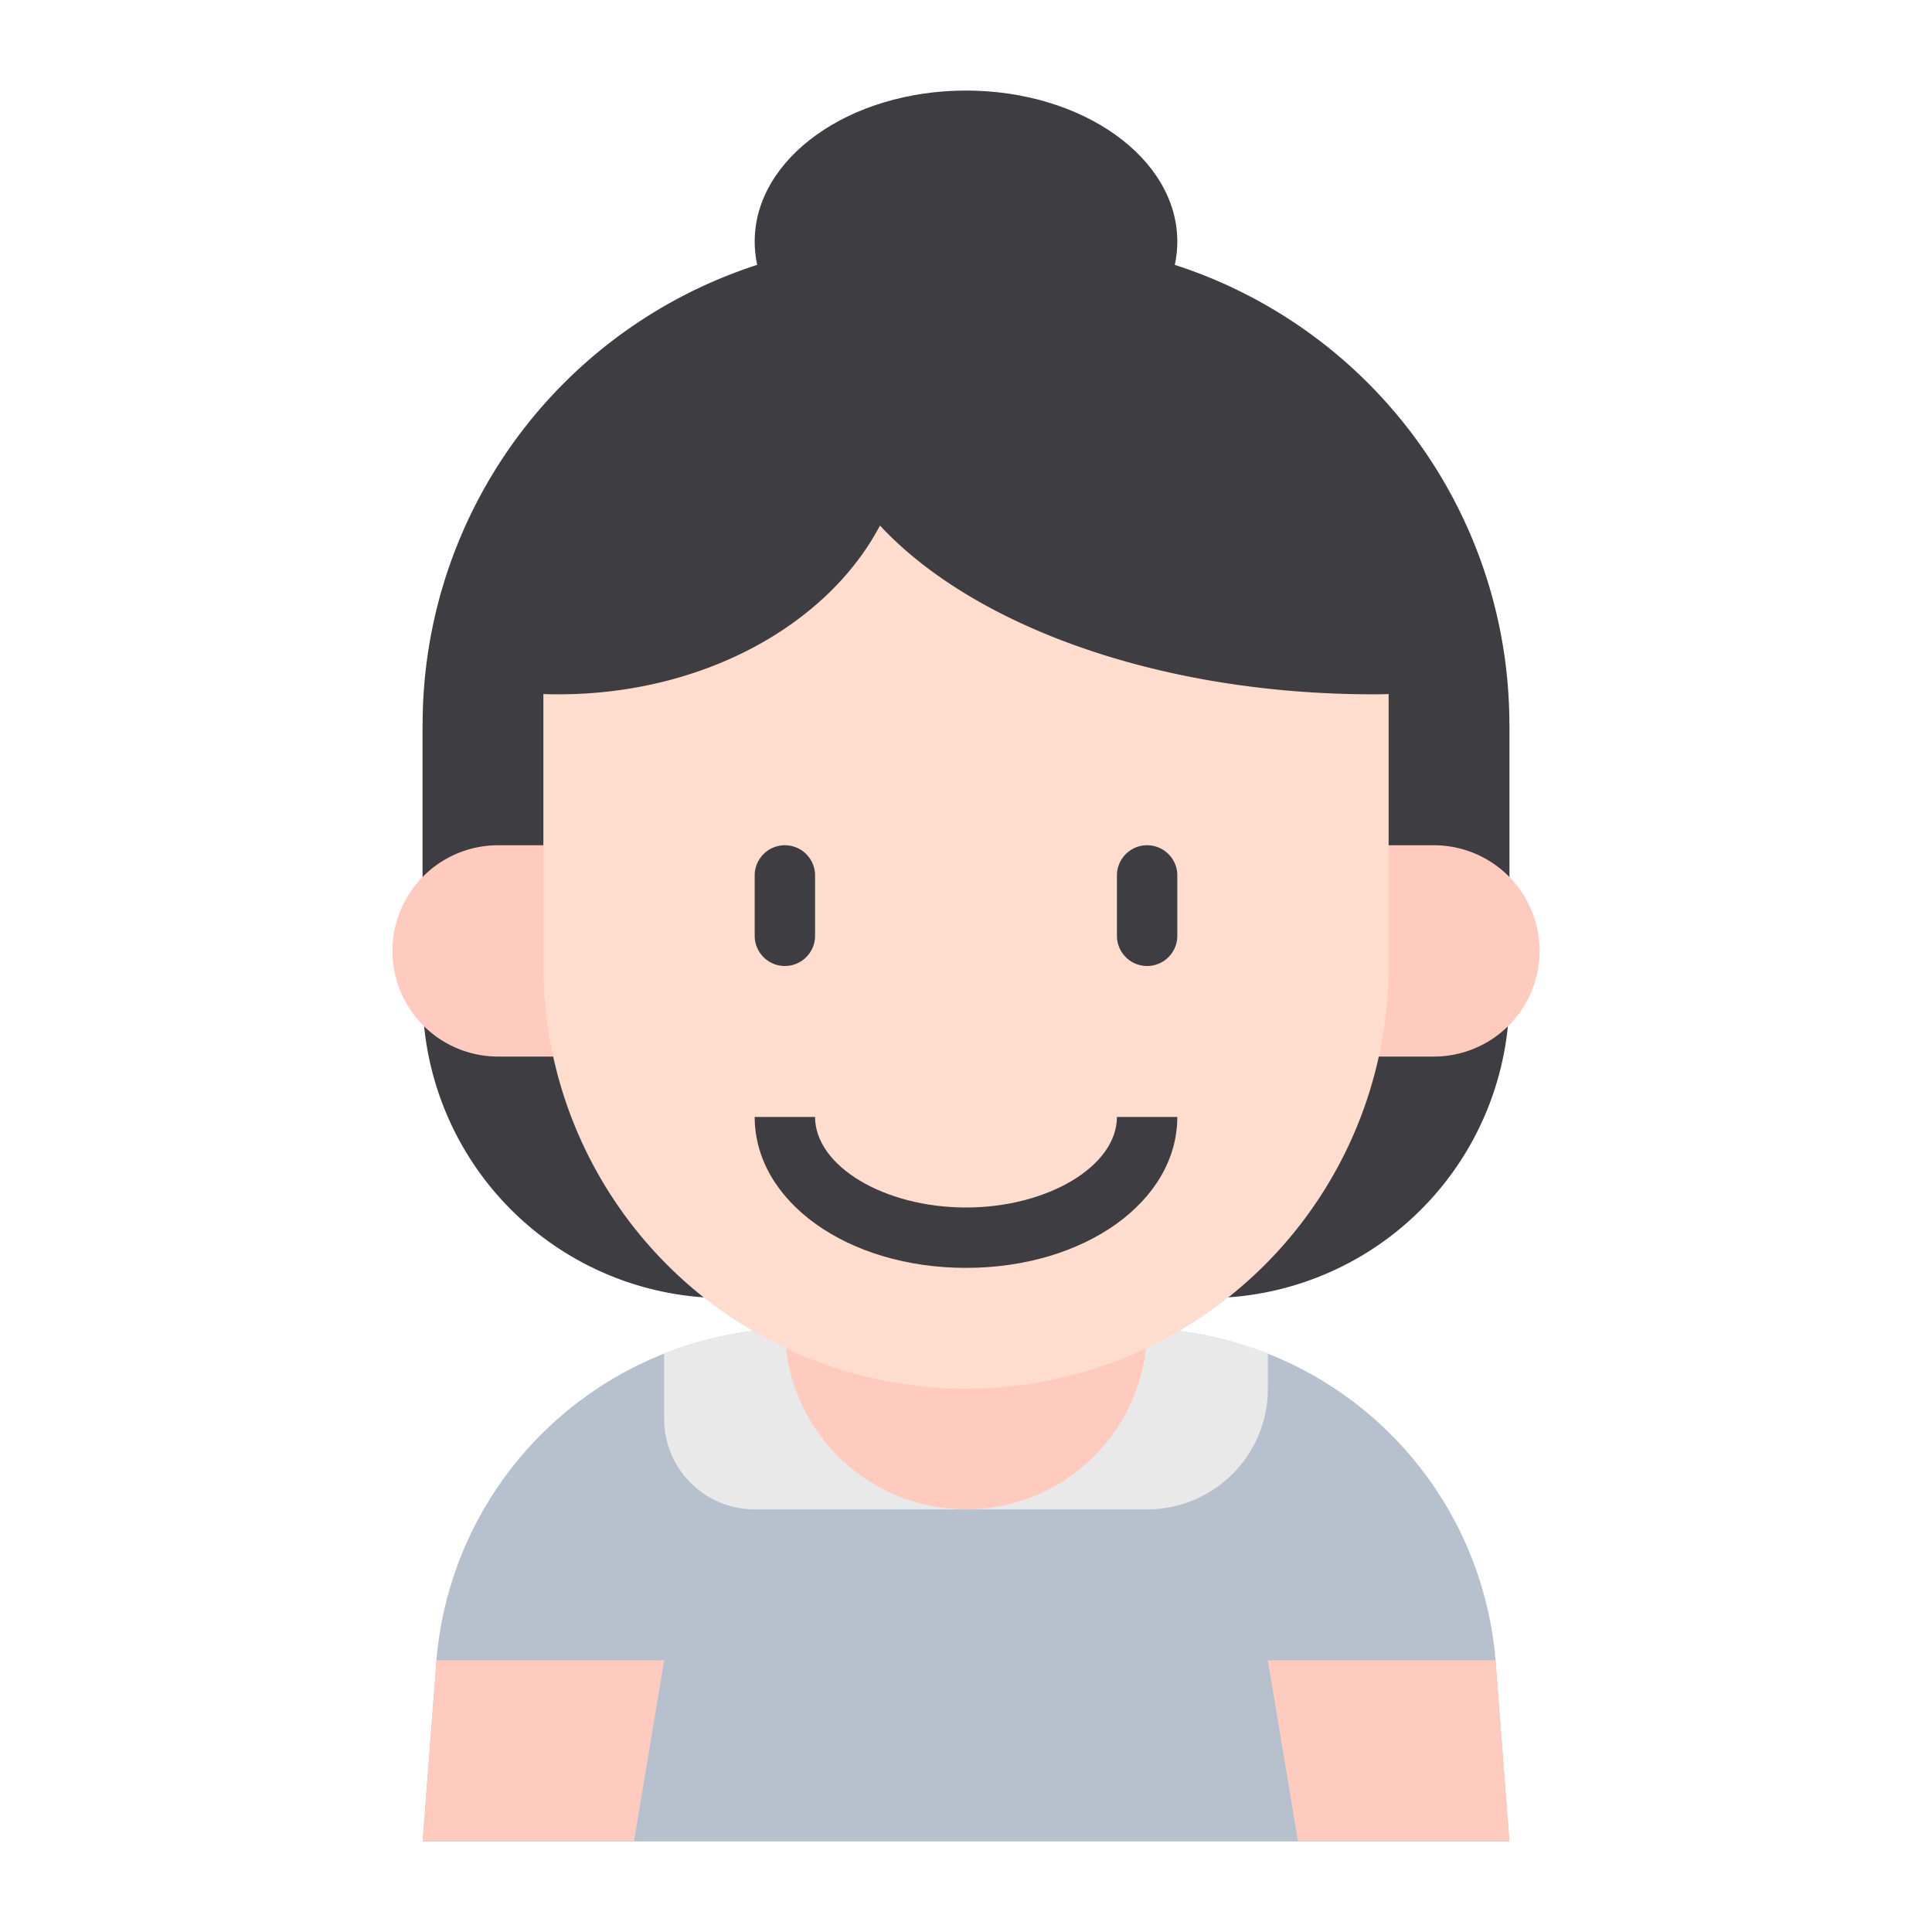 <svg id="Kid_avatar" height="512" viewBox="0 0 64 64" width="512" xmlns="http://www.w3.org/2000/svg" data-name="Kid avatar"><path d="m50 61h-36l.43-5.6a12 12 0 0 1 11.985-11.4h11.17a12 12 0 0 1 11.985 11.4z" fill="#b7c1cd"/><path d="m14 61h7l1-6h-7.54z" fill="#ffcbbe"/><path d="m49.54 55h-7.54l1 6h7z" fill="#ffcbbe"/><path d="m22 44.84v2.16a3 3 0 0 0 3 3h13a4 4 0 0 0 4-4v-1.16a12.012 12.012 0 0 0 -4.41-.84h-11.18a12.012 12.012 0 0 0 -4.41.84z" fill="#e9e9ea"/><circle cx="32" cy="44" fill="#ffcbbe" r="6"/><g fill="#3e3d42"><ellipse cx="32" cy="8" rx="7" ry="5"/><path d="m14 24h36a0 0 0 0 1 0 0v9a10 10 0 0 1 -10 10h-16a10 10 0 0 1 -10-10v-9a0 0 0 0 1 0 0z"/><path d="m30 8h4a16 16 0 0 1 16 16v8a0 0 0 0 1 0 0h-36a0 0 0 0 1 0 0v-8a16 16 0 0 1 16-16z"/></g><path d="m19 35h-2.5a3.5 3.5 0 0 1 -3.5-3.5 3.5 3.5 0 0 1 3.5-3.5h2.5z" fill="#ffcbbe"/><path d="m45 35h2.5a3.5 3.5 0 0 0 3.5-3.5 3.5 3.5 0 0 0 -3.5-3.5h-2.5z" fill="#ffcbbe"/><path d="m18 32a14 14 0 1 0 28 0v-9.01c-.16.01-.33.01-.5.01-7.09 0-13.25-2.26-16.35-5.59-1.73 3.28-5.84 5.59-10.65 5.59-.17 0-.34 0-.5-.01z" fill="#ffddce"/><path d="m26 32a1 1 0 0 0 1-1v-2a1 1 0 0 0 -2 0v2a1 1 0 0 0 1 1z" fill="#3e3d42"/><path d="m38 32a1 1 0 0 0 1-1v-2a1 1 0 0 0 -2 0v2a1 1 0 0 0 1 1z" fill="#3e3d42"/><path d="m39 37h-2c0 1.626-2.29 3-5 3s-5-1.374-5-3h-2c0 2.8 3.075 5 7 5s7-2.2 7-5z" fill="#3e3d42"/></svg>
